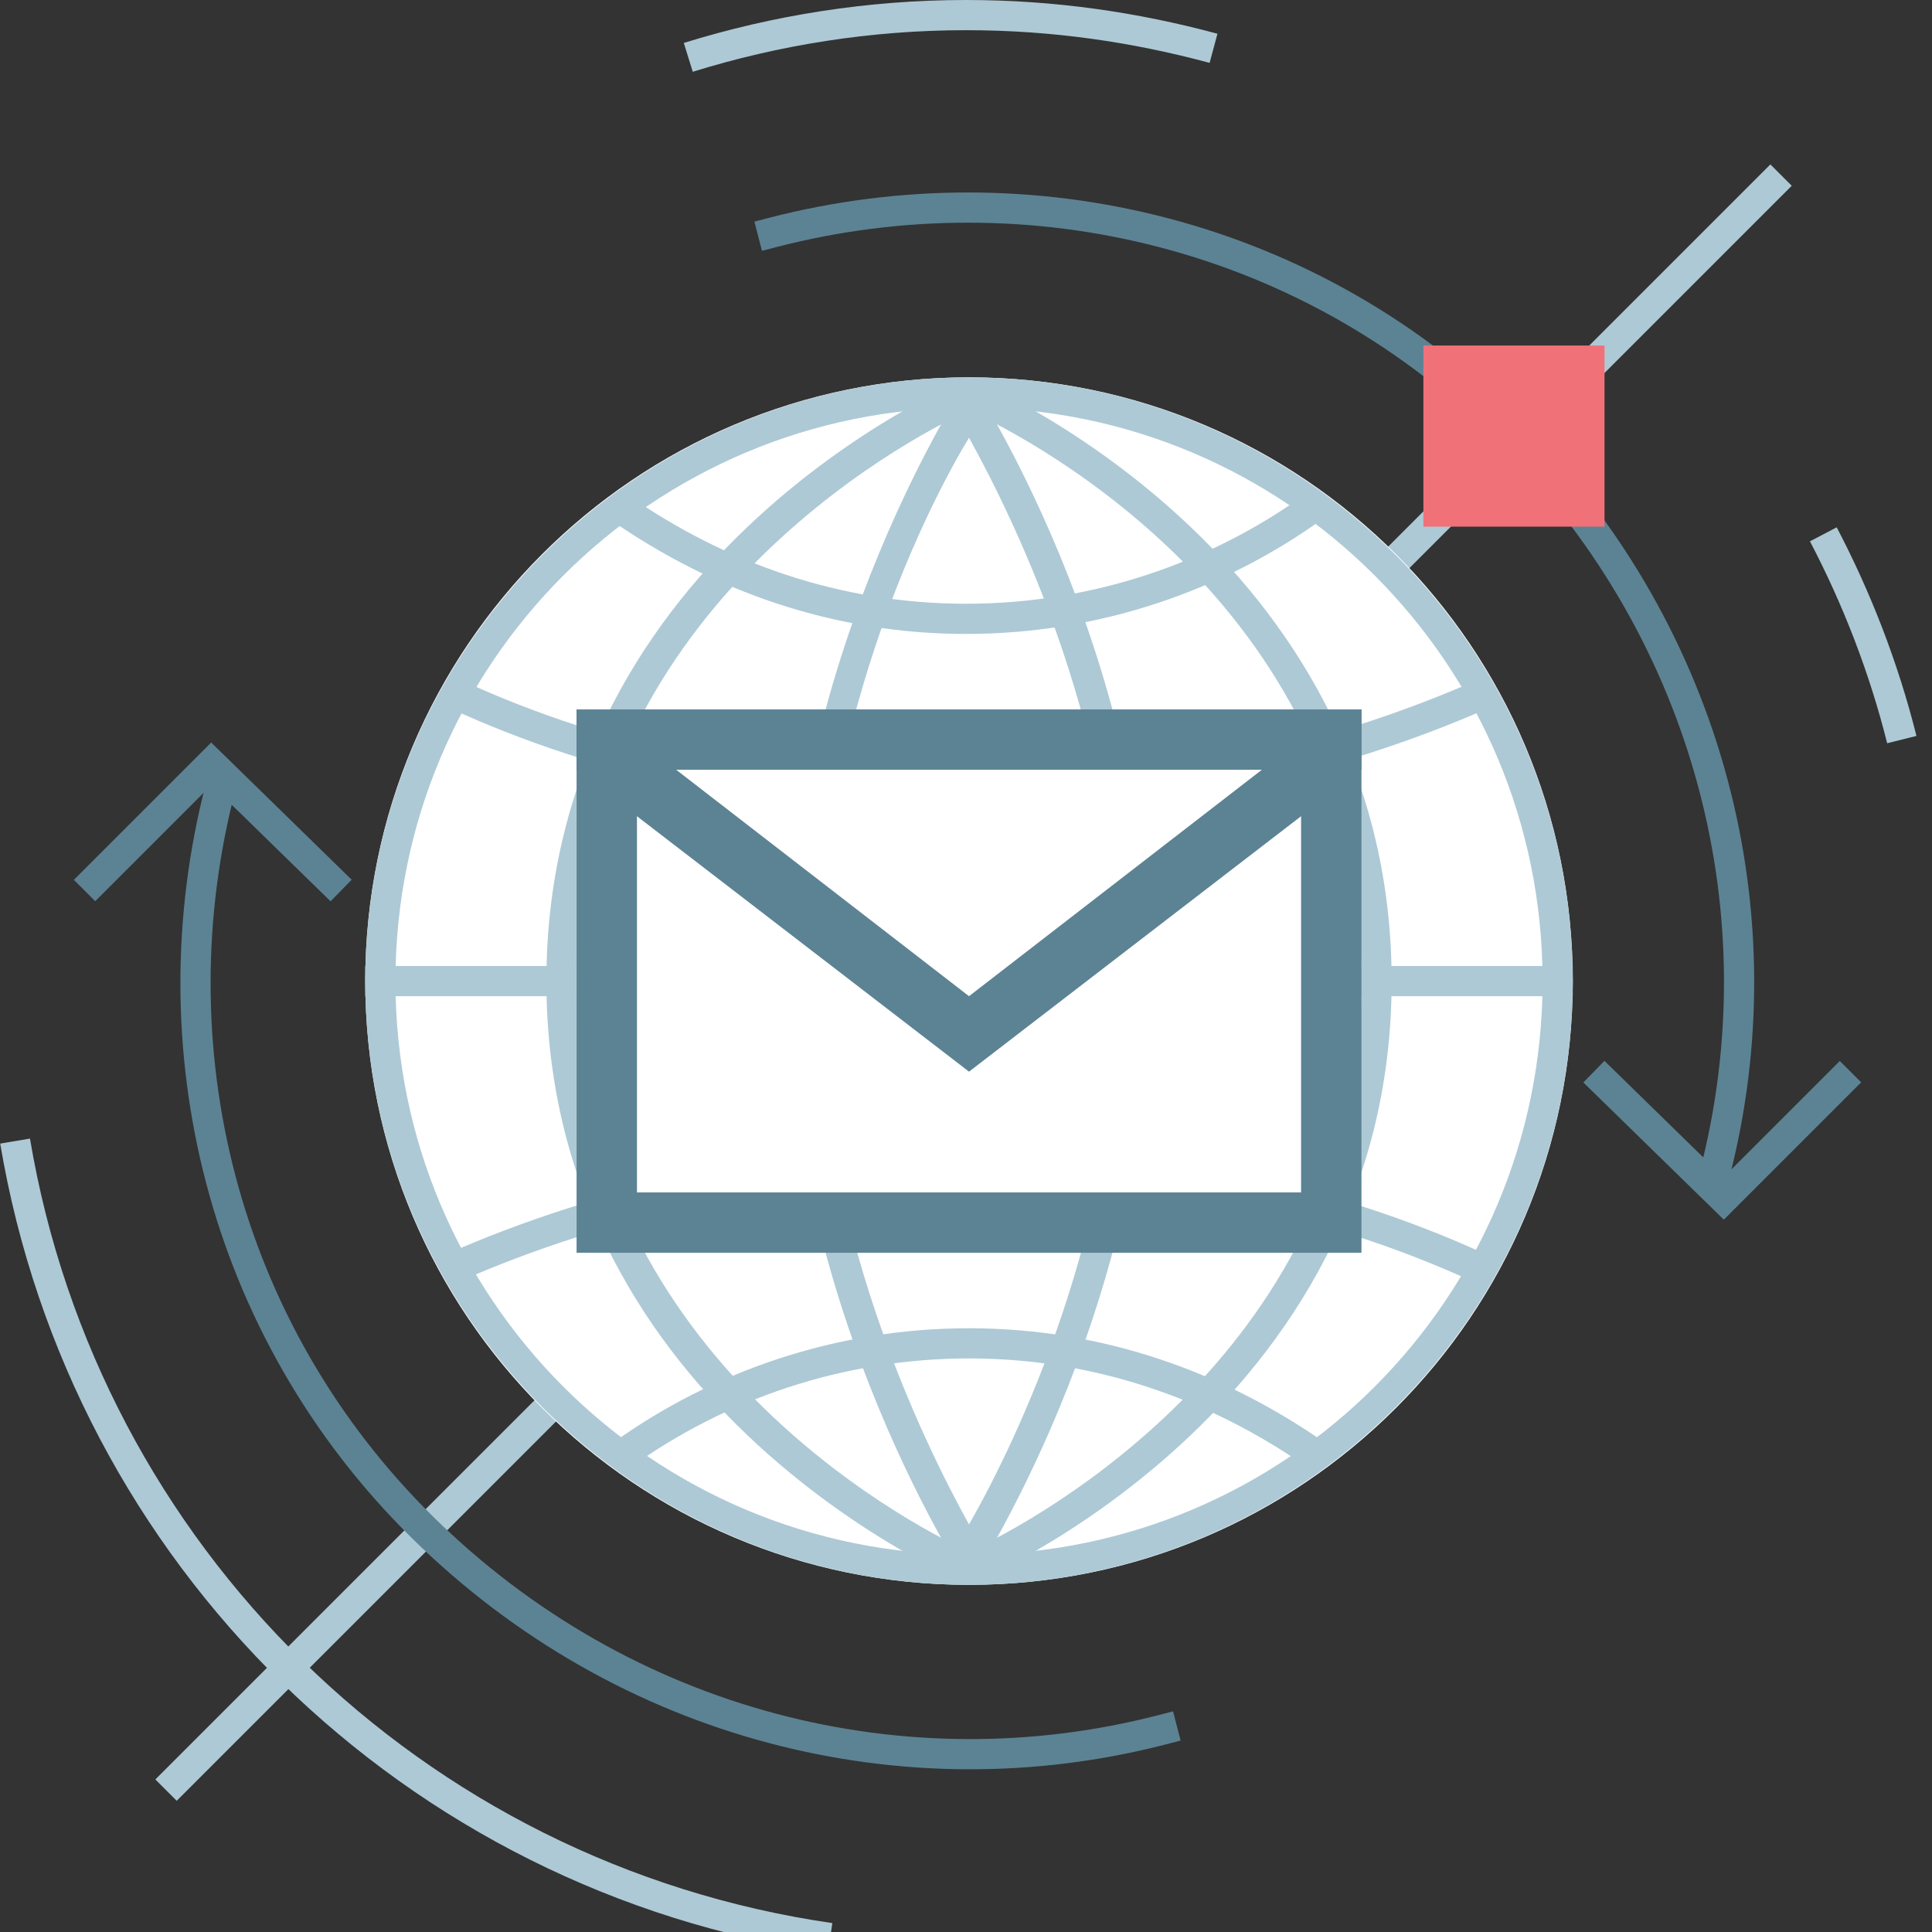 <svg width="192" height="192" viewBox="0 0 192 192" fill="none" xmlns="http://www.w3.org/2000/svg">
<rect x="0" y="0" width="192" height="192" fill="#333333" stroke="none"/>
<g clip-path="url(#clip0)">
<path d="M53.5 0L0 53.5" transform="translate(16.5 17.4) scale(3)" stroke="#ADC9D5" stroke-miterlimit="10"/>
<path d="M0 0C2.3 13.7 13.2 24.4 27 26.4" transform="translate(1.5 113.4) scale(3)" stroke="#ADC9D5" stroke-miterlimit="10"/>
<path d="M2.6 6.8C2 4.4 1.1 2.1 0 0" transform="translate(181.2 53.1) scale(3)" stroke="#ADC9D5" stroke-miterlimit="10"/>
<path d="M0.1 0L0 0.6" transform="translate(96 94.5) scale(3)" stroke="#ADC9D5" stroke-miterlimit="10"/>
<path d="M17.4 1.1C14.8 0.4 12.1 0 9.2 0C6 0 2.9 0.5 0 1.4" transform="translate(68.4 1.5) scale(3)" stroke="#ADC9D5" stroke-miterlimit="10"/>
<path d="M0 4.2L4.2 0L8.5 4.2" transform="translate(8.4 75.9) scale(3)" stroke="#5C8394" stroke-miterlimit="10"/>
<path d="M0.823 0C-1.377 8.5 0.823 17.9 7.523 24.5C14.223 31.1 23.523 33.4 32.023 31.2" transform="translate(19.43 78.3) scale(3)" stroke="#5C8394" stroke-miterlimit="10" stroke-linecap="square"/>
<path d="M8.5 0L4.3 4.2L0 0" transform="translate(158.4 106.5) scale(3)" stroke="#5C8394" stroke-miterlimit="10"/>
<path d="M31.2 32.023C33.4 23.523 31.1 14.223 24.5 7.523C17.9 0.823 8.5 -1.377 0 0.823" transform="translate(76.8 20.63) scale(3)" stroke="#5C8394" stroke-miterlimit="10" stroke-linecap="square"/>
<path d="M6 0H0V6H6V0Z" transform="translate(159.455 34.338) scale(3) rotate(90)" fill="#F17179"/>
<path d="M20 40C31.046 40 40 31.046 40 20C40 8.954 31.046 0 20 0C8.954 0 0 8.954 0 20C0 31.046 8.954 40 20 40Z" transform="translate(36.3 37.5) scale(3)" fill="white"/>
<path d="M20 1C30.5 1 39 9.5 39 20C39 30.5 30.5 39 20 39C9.5 39 1 30.5 1 20C1 9.5 9.5 1 20 1ZM20 0C9 0 0 9 0 20C0 31 9 40 20 40C31 40 40 31 40 20C40 9 31 0 20 0Z" transform="translate(36.3 37.5) scale(3)" fill="#ADC9D5"/>
<path d="M14 1.1C16.2 2.1 27 7.8 27 20C27 32.1 16.2 37.9 14 38.9C11.8 37.9 1 32.1 1 20C1 7.9 11.8 2.1 14 1.1ZM14 0C14 0 0 5.7 0 20C0 34.3 14 40 14 40C14 40 28 34.3 28 20C28 5.7 14 0 14 0Z" transform="translate(54.3 37.5) scale(3)" fill="#ADC9D5"/>
<path d="M6 2C7.6 4.9 11 11.9 11 20C11 28.1 7.6 35.2 6 38C4.4 35.1 1 28.1 1 20C1 11.9 4.3 4.8 6 2ZM6 0C6 0 0 9 0 20C0 31 6 40 6 40C6 40 12 31 12 20C12 9 6 0 6 0Z" transform="translate(78.3 37.5) scale(3)" fill="#ADC9D5"/>
<path d="M0 0C3.3 2.3 7.2 3.7 11.5 3.7C15.8 3.7 19.8 2.3 23 0" transform="translate(61.5 50.4) scale(3)" stroke="#ADC9D5" stroke-miterlimit="10"/>
<path d="M0 0C5 2.3 10.8 3.5 17 3.5C23.2 3.5 29 2.2 34 0" transform="translate(45.3 69) scale(3)" stroke="#ADC9D5" stroke-miterlimit="10"/>
<path d="M34 3.5C29 1.2 23.2 0 17 0C10.8 0 5 1.3 0 3.5" transform="translate(45 115.5) scale(3)" stroke="#ADC9D5" stroke-miterlimit="10"/>
<path d="M23 3.7C19.7 1.4 15.8 0 11.5 0C7.2 0 3.2 1.4 0 3.7" transform="translate(61.8 133.5) scale(3)" stroke="#ADC9D5" stroke-miterlimit="10"/>
<path d="M40 0H0" transform="translate(36.3 97.5) scale(3)" stroke="#ADC9D5" stroke-miterlimit="10"/>
<path d="M24 0H0V16H24V0Z" transform="translate(60.3 73.5) scale(3)" fill="white"/>
<path d="M24 2V16H2V2H24ZM26 0H0V18H26V0Z" transform="translate(57.3 70.5) scale(3)" fill="#5C8394"/>
<path d="M0 0.5V0H24V0.5L12 9.7L0 0.5Z" transform="translate(60.3 73.5) scale(3)" fill="white"/>
<path d="M22.7 2L13 9.5L3.3 2H22.7ZM26 0H0V2L13 12L26 2V0Z" transform="translate(57.3 70.5) scale(3)" fill="#5C8394"/>
</g>
<defs>
<clipPath id="clip0">
<rect width="64" height="64" fill="white" transform="scale(3)"/>
</clipPath>
</defs>
</svg>
